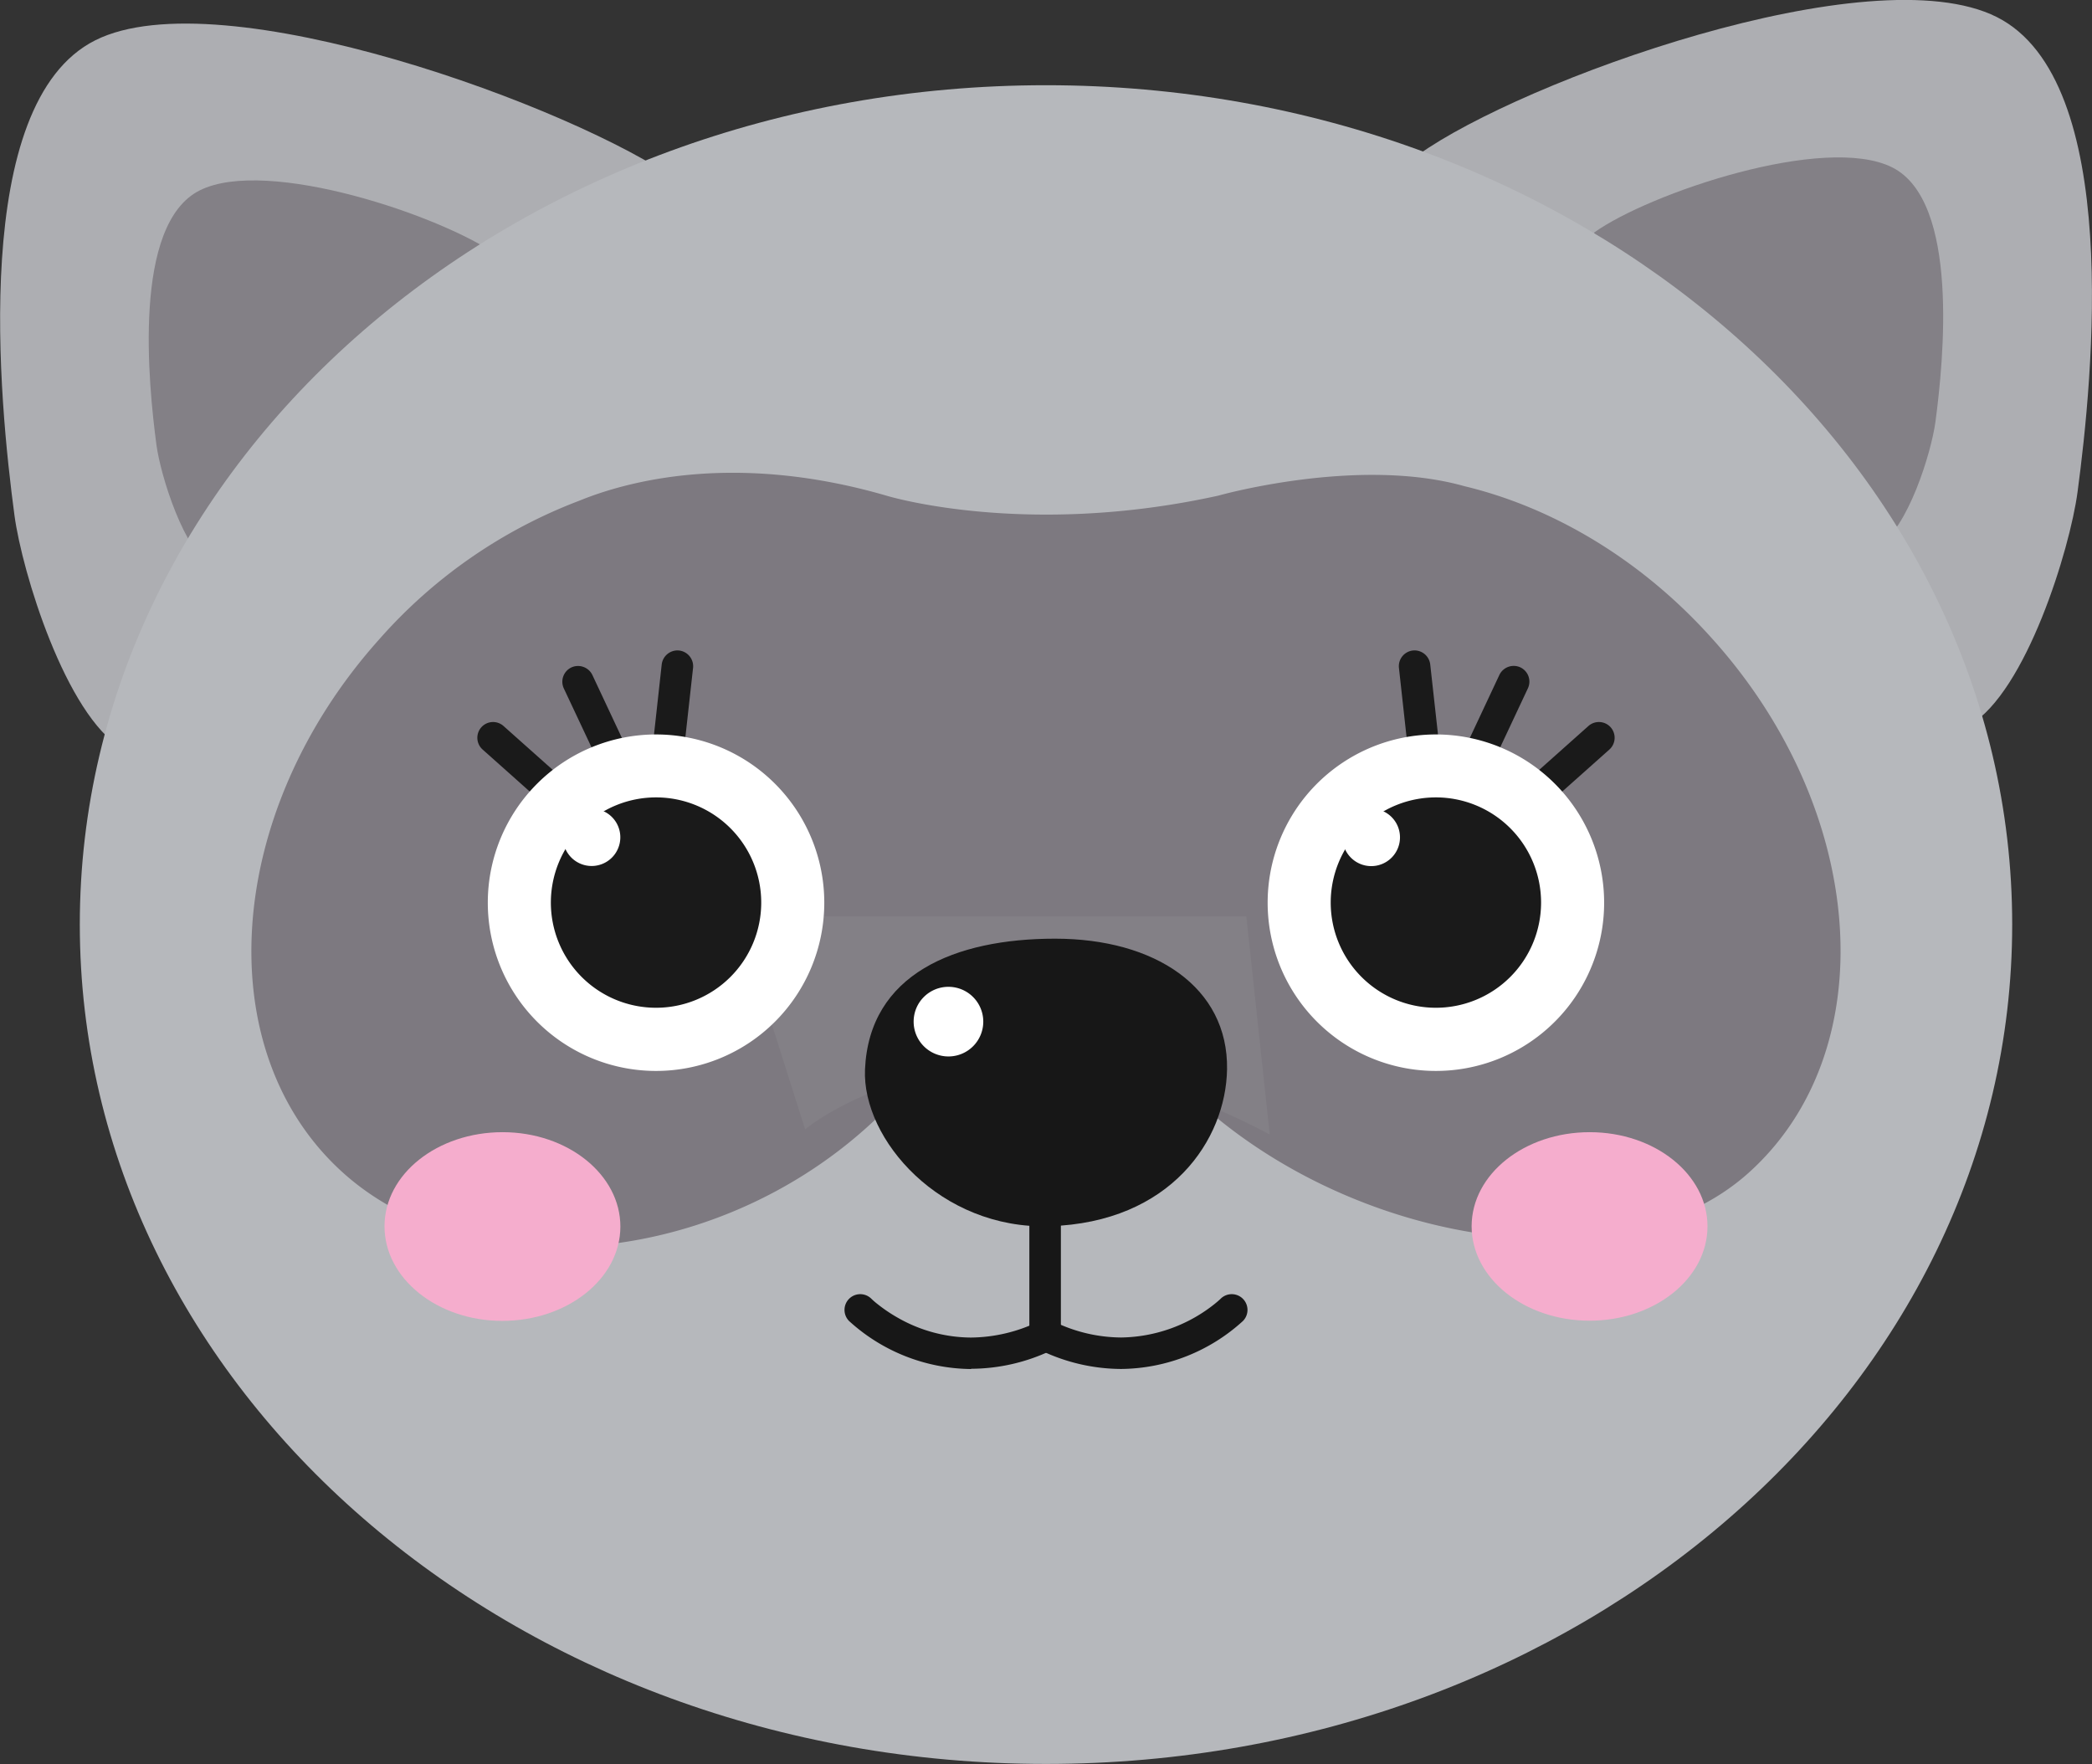 <svg id="Layer_1" data-name="Layer 1" xmlns="http://www.w3.org/2000/svg" viewBox="0 0 343.69 289.8"><rect x="0" y="0" width="343.69" height="289.8" fill="#333333" stroke="none"/><defs><style>.cls-1{fill:#adaeb2;}.cls-2{fill:#838086;}.cls-3{fill:#b6b8bc;}.cls-4{fill:#7d7980;}.cls-5{fill:#171717;}.cls-6{fill:#fff;}.cls-7{fill:#1a1a1a;}.cls-8{fill:#f5adcd;}</style></defs><path class="cls-1" d="M111.51,45.81C94.69,33.74,36.32,12.25,15.65,22.62S-.12,82,2.38,100.69C3.63,110,10.81,133.47,20.13,139c11.58,6.84,31-10,39.91-17.47C74.32,109.57,119.15,80,106.9,56.67c-1.65-3.14-1.48-3.12-4.32-5" transform="translate(0 -16)"/><path class="cls-2" d="M81.81,58c-9-6.46-37.91-16.28-49-10.72s-8.44,31.78-7.11,41.8c.67,5,4.52,17.56,9.51,20.5,6.2,3.66,16.6-5.38,21.37-9.36,7.65-6.38,31.65-22.2,25.09-34.71-.88-1.68-.79-1.67-2.31-2.65" transform="translate(0 -16)"/><path class="cls-1" d="M233.05,41.4c16.82-12.06,74.32-33,95-22.6s15.77,59.35,13.26,78.07c-1.25,9.34-8.43,32.78-17.75,38.28-11.58,6.83-31-10-39.91-17.48-14.28-11.92-59.11-41.46-46.86-64.82,1.65-3.14,1.5-3.12,4.33-4.94" transform="translate(0 -16)"/><path class="cls-2" d="M261.87,54.22c9-6.46,37.92-16.28,49-10.72s8.44,31.78,7.1,41.8c-.67,5-4.51,17.56-9.5,20.5-6.21,3.66-16.61-5.38-21.37-9.36-7.65-6.38-31.66-22.2-25.1-34.71.88-1.68.8-1.67,2.32-2.65" transform="translate(0 -16)"/><path class="cls-3" d="M330.58,167.88c0,76.16-71.07,137.91-158.74,137.91S13.11,244,13.11,167.88,84.17,30,171.84,30,330.58,91.71,330.58,167.88Z" transform="translate(0 -16)"/><path class="cls-4" d="M281.36,121C269.61,107.84,255,99.32,240.57,95.87c-17.51-4.94-40.43,1.56-40.43,1.56-31.77,7-54.51,0-54.51,0-25-7.26-42.76-2.32-50.48.84A83,83,0,0,0,62.33,121c-25.54,28.48-28.19,67.75-5.91,87.72s66.17,15.26,91.7-13.22c4.71-5.25,3.49-13.05,6.62-18.83l33.18-2c3.29,6.49-1.89,10.9,3.34,16.74,25.54,28.48,73.73,37.26,96,17.28S306.9,149.44,281.36,121Z" transform="translate(0 -16)"/><path class="cls-2" d="M132.27,201.53s29-24.31,76.33.85l-3.84-35.82H121.19Z" transform="translate(0 -16)"/><path class="cls-5" d="M169.11,235.26V214.49a2.58,2.58,0,0,1,2.59-2.59h0a2.58,2.58,0,0,1,2.59,2.59h0v20.77a2.59,2.59,0,0,1-2.59,2.59h0a2.59,2.59,0,0,1-2.59-2.59Z" transform="translate(0 -16)"/><path class="cls-5" d="M159.5,240.91a30.11,30.11,0,0,1-20-7.88h0a2.59,2.59,0,0,1,0-3.66h0a2.59,2.59,0,0,1,3.66,0h0a12.06,12.06,0,0,0,1.07.92h0a25.15,25.15,0,0,0,3.31,2.22h0a24.47,24.47,0,0,0,12,3.23h0a26,26,0,0,0,10.95-2.56h0a2.58,2.58,0,0,1,3.44,1.24h0a2.6,2.6,0,0,1-1.25,3.45h0a30.91,30.91,0,0,1-13.1,3h0Z" transform="translate(0 -16)"/><path class="cls-5" d="M171.05,237.87a2.59,2.59,0,0,1-1.25-3.45h0a2.59,2.59,0,0,1,3.44-1.25h0a25.55,25.55,0,0,0,10.94,2.56h0a25.14,25.14,0,0,0,15.28-5.44h0c.75-.6,1.07-.92,1.07-.92h0a2.59,2.59,0,0,1,3.66,0h0a2.59,2.59,0,0,1,0,3.66h0a30.07,30.07,0,0,1-20,7.87h0a30.78,30.78,0,0,1-13.09-3Z" transform="translate(0 -16)"/><path class="cls-5" d="M142.11,191.67c-.51,11.53,12.43,26.34,30.29,25.78,20-.62,29-14.25,29.19-25.78.21-13.48-11.84-21.46-28.26-21.46S142.81,176,142.11,191.67Z" transform="translate(0 -16)"/><path class="cls-6" d="M150.1,183.83a5.72,5.72,0,1,0,5.72-5.71A5.71,5.71,0,0,0,150.1,183.83Z" transform="translate(0 -16)"/><path class="cls-7" d="M250.74,147.84a2.6,2.6,0,0,1,.21-3.65h0l10-8.91a2.59,2.59,0,0,1,3.66.2h0a2.6,2.6,0,0,1-.21,3.66h0l-10,8.91a2.58,2.58,0,0,1-1.72.66h0a2.6,2.6,0,0,1-1.94-.87Z" transform="translate(0 -16)"/><path class="cls-7" d="M241.89,142.43a2.57,2.57,0,0,1-1.24-3.44h0l5.68-12.11a2.61,2.61,0,0,1,3.45-1.24h0a2.59,2.59,0,0,1,1.23,3.45h0l-5.68,12.1a2.58,2.58,0,0,1-2.34,1.49h0a2.52,2.52,0,0,1-1.1-.25Z" transform="translate(0 -16)"/><path class="cls-7" d="M231.29,139l-1.46-13.26a2.59,2.59,0,0,1,2.28-2.87h0a2.6,2.6,0,0,1,2.86,2.3h0l1.47,13.26a2.61,2.61,0,0,1-2.29,2.86h-.29a2.59,2.59,0,0,1-2.57-2.3Z" transform="translate(0 -16)"/><path class="cls-6" d="M263.54,164.36A27.64,27.64,0,1,1,236,136.66,27.64,27.64,0,0,1,263.54,164.36Z" transform="translate(0 -16)"/><path class="cls-7" d="M253.18,164.34A17.28,17.28,0,1,1,235.93,147,17.28,17.28,0,0,1,253.18,164.34Z" transform="translate(0 -16)"/><path class="cls-6" d="M230,153.57a4.72,4.72,0,1,1-4.71-4.72A4.71,4.71,0,0,1,230,153.57Z" transform="translate(0 -16)"/><path class="cls-7" d="M92.94,147.84a2.58,2.58,0,0,0-.21-3.65h0l-10-8.91a2.58,2.58,0,0,0-3.65.2h0a2.59,2.59,0,0,0,.21,3.66h0l10,8.91a2.58,2.58,0,0,0,1.72.66h0a2.59,2.59,0,0,0,1.93-.87Z" transform="translate(0 -16)"/><path class="cls-7" d="M101.8,142.43A2.57,2.57,0,0,0,103,139h0l-5.68-12.11a2.62,2.62,0,0,0-3.45-1.24h0a2.6,2.6,0,0,0-1.24,3.45h0l5.69,12.1a2.57,2.57,0,0,0,2.33,1.49h0a2.57,2.57,0,0,0,1.11-.25Z" transform="translate(0 -16)"/><path class="cls-7" d="M112.39,139l1.47-13.26a2.6,2.6,0,0,0-2.29-2.87h0a2.61,2.61,0,0,0-2.86,2.3h0l-1.46,13.26a2.59,2.59,0,0,0,2.29,2.86h.29a2.58,2.58,0,0,0,2.56-2.3Z" transform="translate(0 -16)"/><path class="cls-6" d="M135.42,164.36a27.64,27.64,0,1,1-27.59-27.7A27.64,27.64,0,0,1,135.42,164.36Z" transform="translate(0 -16)"/><path class="cls-7" d="M125.06,164.34A17.28,17.28,0,1,1,107.81,147,17.28,17.28,0,0,1,125.06,164.34Z" transform="translate(0 -16)"/><path class="cls-6" d="M101.91,153.57a4.71,4.71,0,1,1-4.7-4.72A4.7,4.7,0,0,1,101.91,153.57Z" transform="translate(0 -16)"/><path class="cls-8" d="M241.77,217.44c0,8.57,8.65,15.51,19.34,15.53s19.39-6.91,19.41-15.47S271.87,202,261.17,202,241.79,208.88,241.77,217.44Z" transform="translate(0 -16)"/><path class="cls-8" d="M63.17,217.44C63.15,226,71.82,233,82.51,233s19.39-6.91,19.41-15.47S93.27,202,82.57,202,63.19,208.88,63.17,217.44Z" transform="translate(0 -16)"/></svg>